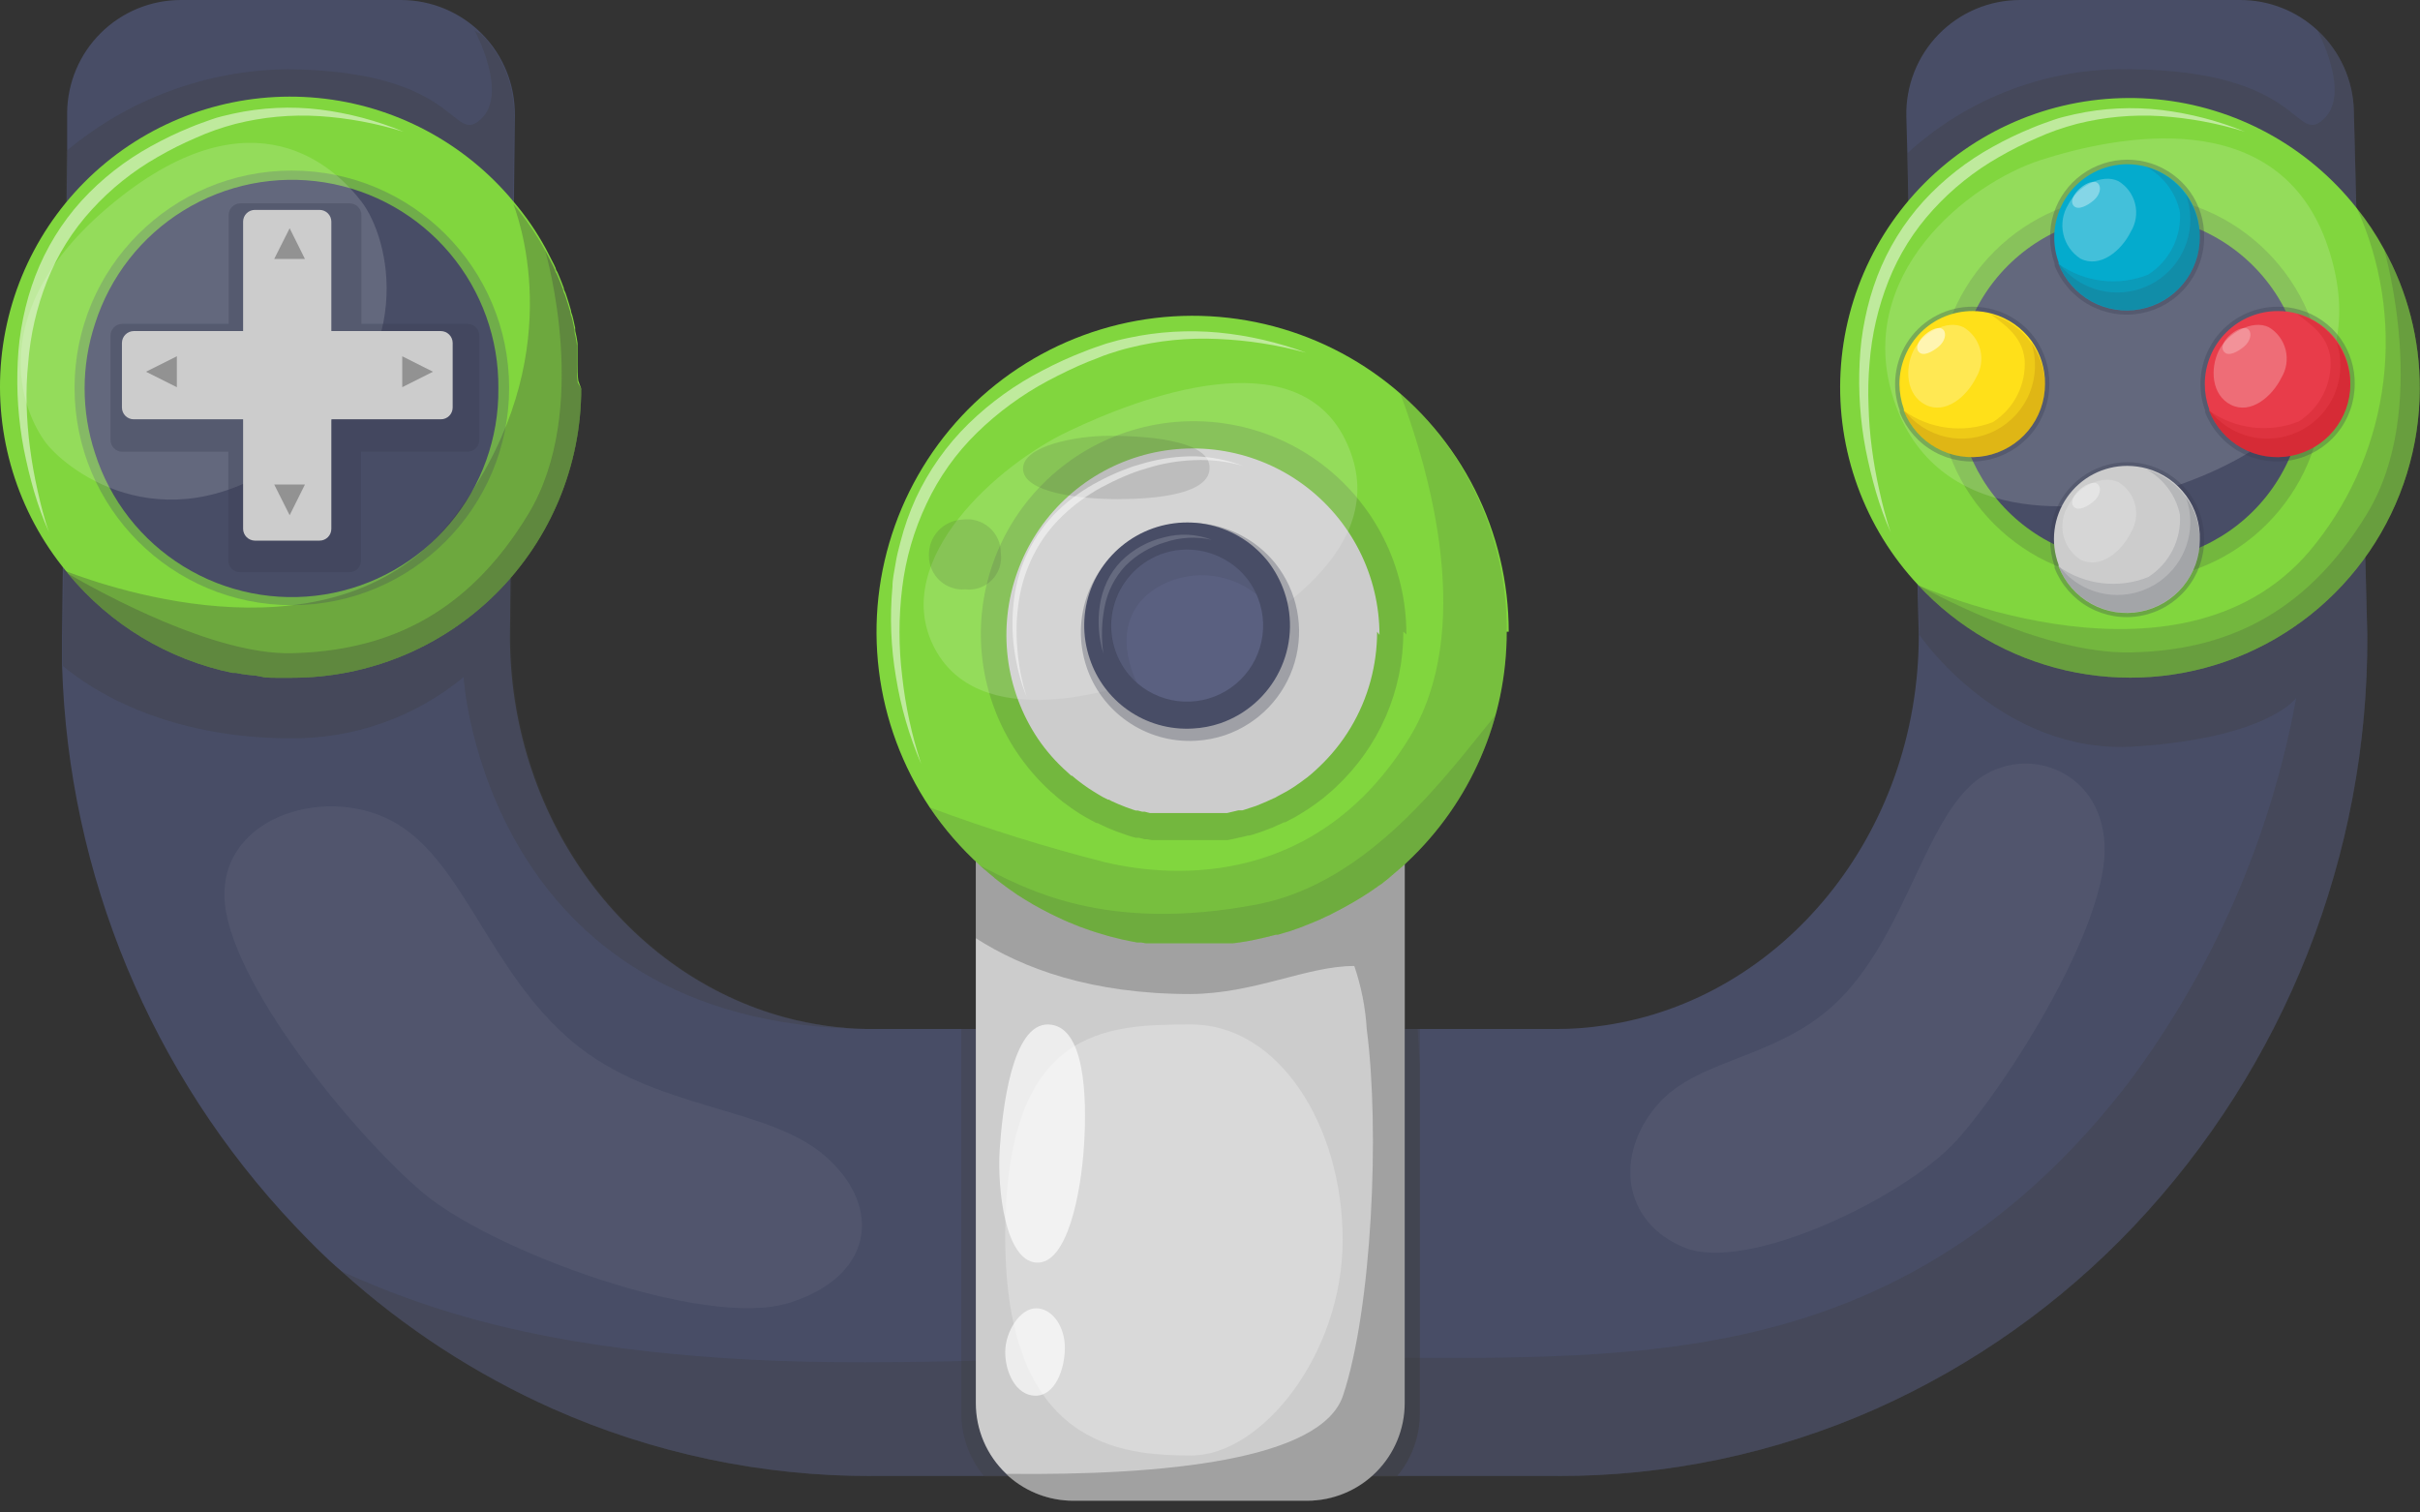 <svg width="144" height="90" viewBox="0 0 144 90" fill="none" xmlns="http://www.w3.org/2000/svg">
<rect x="0" y="0" width="144" height="90" fill="#333333" stroke="none"/>
<path d="M140.865 37.8C140.931 50.87 135.956 63.463 126.975 72.96C122.626 77.556 117.413 81.25 111.635 83.83C105.654 86.487 99.18 87.85 92.635 87.83H51.895C45.351 87.85 38.876 86.487 32.895 83.83C28.297 81.78 24.051 79.016 20.315 75.64C19.315 74.79 18.445 73.89 17.555 72.96C9.002 63.927 4.069 52.064 3.695 39.63C3.695 39.017 3.695 38.407 3.695 37.8L3.845 23.59V22.91L3.995 9.01V6.7C4.014 4.917 4.735 3.213 6.003 1.958C7.27 0.704 8.982 -8.65693e-05 10.765 8.76776e-06H23.865C24.76 0.001 25.645 0.18 26.471 0.525C27.296 0.87 28.045 1.375 28.674 2.011C29.304 2.646 29.801 3.4 30.137 4.229C30.474 5.058 30.643 5.945 30.635 6.84L30.485 21.68V24.51L30.345 37.8C30.345 37.91 30.345 38.01 30.345 38.11C30.465 48.94 37.405 58.03 46.715 60.54C48.301 60.968 49.933 61.2 51.575 61.23H92.585C93.563 61.233 94.539 61.159 95.505 61.01C106.035 59.46 114.175 49.64 114.175 37.8L113.775 22.08L113.715 19.75L113.495 9.12L113.435 6.94C113.413 6.037 113.571 5.138 113.901 4.297C114.231 3.456 114.726 2.689 115.357 2.043C115.988 1.396 116.742 0.882 117.575 0.531C118.407 0.18 119.302 -0 120.205 8.76776e-06H133.295C135.001 -0.003 136.644 0.64 137.895 1.8C138.56 2.414 139.095 3.155 139.468 3.98C139.841 4.804 140.044 5.695 140.065 6.6L140.375 18.84L140.475 22.62L140.865 37.8Z" fill="#484D66"/>
<g style="mix-blend-mode:multiply" opacity="0.3">
<path d="M140.866 37.8C140.932 50.871 135.957 63.464 126.976 72.96C122.627 77.557 117.415 81.251 111.636 83.831C105.655 86.487 99.181 87.85 92.636 87.831H51.896C45.352 87.85 38.877 86.487 32.896 83.831C28.298 81.78 24.052 79.016 20.316 75.641C27.386 78.891 34.596 80.241 43.166 80.821C51.736 81.401 61.096 80.751 72.446 80.731C84.766 80.731 93.446 81.191 101.346 79.861C109.246 78.531 118.386 75.121 126.586 64.52C131.677 57.738 135.118 49.864 136.636 41.52C136.636 41.52 135.006 43.901 127.036 44.42C119.066 44.941 114.206 37.77 114.206 37.77L113.806 22.05L113.746 19.721L140.356 18.811L140.456 22.59L140.866 37.8Z" fill="#3C3C3C"/>
</g>
<g style="mix-blend-mode:multiply" opacity="0.3">
<path d="M84.485 61.23V84.121C84.481 85.494 83.993 86.822 83.105 87.871H58.585L58.435 87.691C57.64 86.67 57.207 85.414 57.205 84.121V61.23H84.485Z" fill="#3C3C3C"/>
</g>
<path d="M83.586 35.491V83.491C83.586 85.032 82.974 86.509 81.885 87.599C80.795 88.689 79.317 89.301 77.776 89.301H63.876C62.464 89.303 61.099 88.791 60.036 87.861L59.866 87.691C59.296 87.15 58.843 86.499 58.533 85.776C58.223 85.054 58.065 84.276 58.066 83.491V35.491C58.066 33.95 58.678 32.472 59.768 31.382C60.858 30.293 62.336 29.681 63.876 29.681H77.816C79.35 29.691 80.818 30.308 81.899 31.396C82.98 32.485 83.586 33.957 83.586 35.491Z" fill="#CCCCCC"/>
<g style="mix-blend-mode:multiply" opacity="0.3">
<path d="M84.486 63.37V84.12C84.483 85.494 83.994 86.822 83.106 87.87H81.646C80.589 88.803 79.226 89.315 77.816 89.31H63.876C62.464 89.313 61.099 88.801 60.036 87.87L59.866 87.7C69.356 87.81 78.646 86.86 79.916 83.04C81.636 77.88 82.116 67.26 81.326 61.23C81.249 59.953 81 58.692 80.586 57.48C77.766 57.48 74.696 59.12 70.846 59.15C64.906 59.15 60.846 57.61 58.066 55.83V49.49L83.586 41.86V61.23H84.356L84.486 63.37Z" fill="#3C3C3C"/>
</g>
<g style="mix-blend-mode:multiply" opacity="0.3">
<path d="M140.476 22.62L113.826 22.12L113.496 9.121C117.115 5.808 121.871 4.017 126.776 4.121C137.036 4.221 136.516 8.631 138.236 7.121C139.956 5.611 137.896 1.811 137.896 1.811C138.561 2.424 139.096 3.166 139.469 3.99C139.841 4.815 140.045 5.706 140.066 6.611L140.476 22.62Z" fill="#3C3C3C"/>
</g>
<g style="mix-blend-mode:multiply" opacity="0.3">
<path d="M30.585 6.841L30.405 24.511L3.775 23.59L3.925 9.011C7.625 5.898 12.291 4.169 17.125 4.121C27.375 4.221 26.865 8.631 28.585 7.121C30.305 5.611 28.245 1.811 28.245 1.811C28.343 1.901 28.465 1.964 28.595 1.991C29.233 2.626 29.738 3.382 30.08 4.215C30.421 5.048 30.593 5.94 30.585 6.841Z" fill="#3C3C3C"/>
</g>
<g style="mix-blend-mode:multiply" opacity="0.3">
<path d="M51.586 61.231C28.816 61.011 27.586 40.291 27.586 40.291C24.685 42.686 21.028 43.976 17.266 43.931C11.526 43.931 6.766 42.131 3.746 39.631C3.746 39.017 3.746 38.407 3.746 37.801L3.896 23.591V22.911L30.556 21.681V24.511L30.416 37.801C30.416 37.911 30.416 38.011 30.416 38.111C30.536 48.941 37.476 58.031 46.786 60.541C48.352 60.964 49.964 61.196 51.586 61.231Z" fill="#3C3C3C"/>
</g>
<path d="M34.585 23.12C34.585 27.685 32.772 32.062 29.545 35.29C26.317 38.517 21.94 40.33 17.375 40.33H16.905H16.425C16.105 40.33 15.785 40.33 15.475 40.25C15.165 40.17 14.825 40.18 14.475 40.12L14.035 40.04H13.845C10.009 39.25 6.558 37.172 4.065 34.15L3.945 34C1.032 30.468 -0.359 25.922 0.079 21.364C0.517 16.806 2.748 12.609 6.28 9.695C9.813 6.782 14.358 5.391 18.916 5.829C23.475 6.267 27.672 8.498 30.585 12.03C31.308 12.884 31.941 13.809 32.475 14.79L32.595 15.02L32.835 15.49L32.955 15.72C32.988 15.802 33.025 15.882 33.065 15.96C33.065 16.04 33.135 16.13 33.175 16.21C33.215 16.29 33.235 16.36 33.275 16.44L33.425 16.81L33.545 17.13C33.545 17.23 33.615 17.34 33.655 17.44L33.735 17.68C33.825 17.94 33.895 18.2 33.975 18.47C33.975 18.57 34.025 18.67 34.055 18.77C34.085 18.87 34.125 19.05 34.155 19.19C34.185 19.33 34.205 19.41 34.225 19.51C34.229 19.544 34.229 19.577 34.225 19.61C34.225 19.75 34.285 19.89 34.305 20.03L34.365 20.4C34.371 20.457 34.371 20.514 34.365 20.57C34.37 20.667 34.37 20.764 34.365 20.86C34.365 21.01 34.365 21.15 34.365 21.3C34.365 21.45 34.365 21.54 34.365 21.66C34.365 21.99 34.365 22.32 34.415 22.66L34.585 23.12Z" fill="#81D63E"/>
<path d="M143.985 23.12C143.981 26.579 142.937 29.957 140.986 32.813C139.036 35.67 136.271 37.873 133.05 39.136C129.83 40.398 126.304 40.662 122.932 39.892C119.56 39.122 116.498 37.355 114.145 34.82C112.558 33.126 111.331 31.128 110.536 28.947C109.742 26.766 109.396 24.447 109.521 22.129C109.645 19.811 110.237 17.543 111.26 15.459C112.284 13.376 113.718 11.521 115.477 10.006C117.235 8.491 119.282 7.347 121.494 6.643C123.705 5.939 126.037 5.69 128.347 5.909C130.658 6.129 132.9 6.814 134.94 7.923C136.979 9.031 138.773 10.54 140.215 12.36C140.835 13.128 141.384 13.952 141.855 14.82C143.262 17.359 143.995 20.217 143.985 23.12Z" fill="#81D63E"/>
<path d="M89.656 37.59C89.658 40.16 89.133 42.702 88.113 45.06C87.093 47.418 85.6 49.542 83.726 51.3L83.456 51.55L82.606 52.28L82.316 52.51C82.227 52.583 82.134 52.649 82.036 52.71L81.796 52.88C81.277 53.241 80.74 53.575 80.186 53.88L79.966 54L79.746 54.12L79.456 54.27L79.226 54.39L79.136 54.44L78.846 54.57L78.506 54.73L78.156 54.88L77.456 55.16L77.096 55.29L76.746 55.41L76.376 55.52L76.046 55.62H75.916L75.646 55.69C75.276 55.79 74.896 55.87 74.516 55.95L74.136 56.02L73.756 56.08L73.376 56.13H73.056H72.936H72.486H71.956H71.506H69.996H69.486H69.096H68.686H68.586H68.186L67.896 56.08H67.666L67.336 56.02L66.956 55.94L66.716 55.89L66.196 55.76L65.926 55.69L65.496 55.56L65.256 55.49L64.916 55.38C64.466 55.23 64.016 55.06 63.576 54.87L63.306 54.75L62.816 54.52L62.566 54.4L62.466 54.35L61.966 54.09L61.496 53.83L61.026 53.55L60.546 53.25L60.176 52.99L59.986 52.86L59.506 52.5L59.196 52.26L59.146 52.21L58.806 51.93L58.716 51.85C58.586 51.74 58.446 51.63 58.326 51.51C57.19 50.483 56.182 49.321 55.326 48.05C53.695 45.608 52.657 42.818 52.298 39.904C51.938 36.989 52.266 34.031 53.255 31.265C54.244 28.5 55.867 26.005 57.993 23.979C60.12 21.954 62.691 20.455 65.501 19.601C68.311 18.748 71.282 18.565 74.176 19.066C77.07 19.567 79.806 20.739 82.165 22.487C84.525 24.236 86.442 26.513 87.764 29.135C89.085 31.758 89.775 34.653 89.776 37.59H89.656Z" fill="#81D63E"/>
<g style="mix-blend-mode:multiply" opacity="0.2">
<path d="M83.505 37.591C83.508 39.321 83.154 41.034 82.466 42.622C81.778 44.21 80.77 45.639 79.505 46.821L79.325 46.991L78.755 47.481L78.555 47.631C78.496 47.683 78.433 47.73 78.365 47.771L78.205 47.891C77.855 48.141 77.485 48.371 77.115 48.591L76.965 48.671L76.815 48.751L76.625 48.851L76.475 48.931H76.405L76.215 49.021L75.985 49.121L75.755 49.231L75.275 49.411L75.035 49.501L74.795 49.581L74.555 49.661L74.325 49.721H74.245L74.055 49.771L73.295 49.941L73.045 49.991H72.785H72.535H72.315H72.235H71.935H71.585H70.265H69.925H69.655H69.375H69.105H68.905H68.755H68.535L68.275 49.941H68.115L67.765 49.851H67.585L67.295 49.771L67.135 49.721L66.905 49.641C66.605 49.541 66.305 49.431 66.005 49.301L65.825 49.221L65.495 49.071L65.325 48.981H65.255L64.915 48.801L64.605 48.631L64.285 48.441L63.965 48.231L63.715 48.061L63.595 47.971L63.265 47.731L63.055 47.561L62.825 47.371L62.765 47.311L62.495 47.081C61.737 46.387 61.066 45.605 60.495 44.751C59.397 43.106 58.7 41.226 58.459 39.263C58.219 37.3 58.441 35.308 59.109 33.446C59.777 31.585 60.872 29.906 62.306 28.544C63.74 27.181 65.473 26.174 67.367 25.603C69.26 25.031 71.261 24.911 73.209 25.252C75.157 25.593 76.999 26.386 78.585 27.567C80.171 28.748 81.459 30.285 82.345 32.053C83.231 33.822 83.69 35.773 83.685 37.751L83.505 37.591Z" fill="#3C3C3C"/>
</g>
<path d="M81.945 37.59C81.943 38.577 81.812 39.558 81.555 40.51C81.02 42.49 79.943 44.281 78.445 45.68L78.285 45.83C78.125 45.98 77.955 46.12 77.785 46.26L77.605 46.39L77.445 46.51L77.305 46.61C76.995 46.83 76.675 47.04 76.305 47.23L76.175 47.3L76.045 47.37L75.885 47.46L75.745 47.52L75.575 47.6L75.375 47.69L75.165 47.78L74.755 47.95L74.545 48.02L74.325 48.09L74.115 48.16L73.925 48.22H73.845H73.685L73.015 48.38H72.795H72.565H72.345H72.155H72.085H71.815H71.505H70.345H70.045H69.815H69.575H69.525H69.295H69.115H68.985H68.795H68.565H68.425L68.115 48.3H67.965L67.705 48.23H67.575L67.365 48.16C67.095 48.07 66.835 47.97 66.575 47.86L66.415 47.79L66.125 47.66L65.985 47.58C65.965 47.587 65.944 47.587 65.925 47.58L65.625 47.43L65.355 47.27L65.075 47.1L64.795 46.92L64.575 46.77L64.465 46.69L64.185 46.48L63.995 46.33L63.795 46.16H63.745L63.515 45.95C62.847 45.359 62.256 44.688 61.755 43.95C60.792 42.509 60.18 40.863 59.968 39.143C59.756 37.423 59.95 35.677 60.534 34.045C61.117 32.413 62.075 30.941 63.33 29.746C64.585 28.551 66.103 27.666 67.761 27.163C69.42 26.66 71.173 26.552 72.88 26.848C74.588 27.144 76.203 27.835 77.595 28.867C78.987 29.899 80.118 31.243 80.898 32.791C81.678 34.339 82.084 36.047 82.085 37.78L81.945 37.59Z" fill="#CCCCCC"/>
<g style="mix-blend-mode:multiply" opacity="0.3">
<path d="M17.366 36.01C24.507 36.01 30.296 30.221 30.296 23.08C30.296 15.939 24.507 10.15 17.366 10.15C10.225 10.15 4.436 15.939 4.436 23.08C4.436 30.221 10.225 36.01 17.366 36.01Z" fill="#484D66"/>
</g>
<path d="M29.655 23.12C29.684 26.063 28.656 28.919 26.758 31.168C24.86 33.417 22.218 34.91 19.313 35.376C16.407 35.842 13.43 35.25 10.924 33.708C8.418 32.165 6.548 29.775 5.655 26.971C4.828 24.467 4.828 21.764 5.655 19.261C6.549 16.456 8.419 14.064 10.926 12.522C13.434 10.979 16.411 10.388 19.318 10.855C22.224 11.323 24.866 12.818 26.763 15.069C28.661 17.32 29.687 20.177 29.655 23.12Z" fill="#484D66"/>
<g style="mix-blend-mode:multiply" opacity="0.2">
<path d="M126.775 34.55C133.109 34.55 138.245 29.415 138.245 23.08C138.245 16.746 133.109 11.61 126.775 11.61C120.44 11.61 115.305 16.746 115.305 23.08C115.305 29.415 120.44 34.55 126.775 34.55Z" fill="#3C3C3C"/>
</g>
<path d="M137.096 23.12C137.098 24.221 136.922 25.315 136.576 26.36C136.068 27.89 135.209 29.28 134.068 30.419C132.927 31.558 131.536 32.415 130.005 32.92C127.901 33.614 125.63 33.614 123.526 32.92C121.997 32.413 120.608 31.555 119.469 30.416C118.331 29.278 117.473 27.889 116.966 26.36C116.272 24.256 116.272 21.985 116.966 19.88C117.471 18.35 118.328 16.958 119.467 15.818C120.606 14.677 121.996 13.818 123.526 13.31C125.63 12.617 127.901 12.617 130.005 13.31C131.538 13.816 132.93 14.674 134.071 15.815C135.212 16.956 136.07 18.348 136.576 19.88C136.924 20.925 137.099 22.019 137.096 23.12Z" fill="#484D66"/>
<g style="mix-blend-mode:screen" opacity="0.15">
<path d="M63.585 25.66C67.765 23.66 77.055 20.12 80.035 26.14C83.015 32.16 76.285 36.7 71.225 39.14C66.165 41.58 58.065 43.58 55.535 38.42C53.005 33.26 59.415 27.63 63.585 25.66Z" fill="white"/>
</g>
<g style="mix-blend-mode:screen" opacity="0.15">
<path d="M121.466 9.511C125.866 8.111 135.626 6.041 138.526 14.701C141.426 23.361 134.276 27.391 128.946 29.091C123.616 30.791 115.146 31.221 112.696 23.811C110.246 16.401 117.076 10.921 121.466 9.511Z" fill="white"/>
</g>
<g style="mix-blend-mode:screen" opacity="0.15">
<path d="M65.975 25.931C67.845 25.931 71.865 26.111 71.975 27.761C72.085 29.411 68.775 29.701 66.505 29.701C64.235 29.701 60.915 29.311 60.875 27.911C60.835 26.511 64.105 25.931 65.975 25.931Z" fill="#3C3C3C"/>
</g>
<g style="mix-blend-mode:screen" opacity="0.15">
<path d="M57.255 30.92C57.541 30.877 57.834 30.896 58.112 30.977C58.391 31.058 58.648 31.198 58.867 31.388C59.086 31.578 59.261 31.814 59.38 32.079C59.498 32.343 59.558 32.63 59.555 32.92C59.593 33.208 59.565 33.501 59.473 33.776C59.382 34.052 59.228 34.303 59.025 34.51C58.821 34.718 58.573 34.876 58.299 34.973C58.026 35.07 57.733 35.103 57.445 35.07C57.168 35.094 56.89 35.059 56.627 34.97C56.364 34.88 56.123 34.736 55.919 34.548C55.715 34.36 55.552 34.131 55.441 33.877C55.331 33.623 55.274 33.348 55.275 33.07C55.256 32.523 55.453 31.991 55.823 31.589C56.194 31.186 56.708 30.946 57.255 30.92Z" fill="#3C3C3C"/>
</g>
<g style="mix-blend-mode:multiply" opacity="0.15">
<path d="M88.996 42.54C88.088 45.893 86.263 48.926 83.726 51.3L83.456 51.55L82.606 52.28L82.316 52.51C82.227 52.582 82.133 52.649 82.036 52.71L81.796 52.88C81.277 53.241 80.74 53.575 80.186 53.88L79.966 54L79.746 54.12L79.456 54.27L79.226 54.39L79.136 54.44L78.846 54.57L78.506 54.73L78.156 54.88L77.456 55.16L77.096 55.29L76.746 55.41L76.376 55.52L76.046 55.62H75.916L75.646 55.69C75.276 55.79 74.896 55.87 74.516 55.95L74.136 56.02L73.756 56.08L73.376 56.13H73.056H72.936H72.486H71.956H71.506H69.996H69.486H69.096H68.686H68.586H68.186L67.896 56.08H67.666L67.336 56.02L66.956 55.94L66.716 55.89L66.196 55.76L65.926 55.69L65.496 55.56L65.256 55.49L64.916 55.38C64.466 55.23 64.016 55.06 63.576 54.87L63.306 54.75L62.816 54.52L62.566 54.4L62.466 54.35L61.966 54.09L61.496 53.83L61.026 53.55L60.546 53.25L60.176 52.99L59.986 52.86L59.506 52.5L59.196 52.26L59.146 52.21L58.806 51.93L58.716 51.85C58.586 51.74 58.446 51.63 58.326 51.51C60.956 52.85 65.696 55.56 74.846 53.81C81.526 52.5 86.126 46.05 88.996 42.54Z" fill="#3C3C3C"/>
</g>
<g style="mix-blend-mode:multiply" opacity="0.3">
<path d="M49.586 45.341C49.577 45.311 49.577 45.28 49.586 45.251C49.496 45.121 49.516 45.121 49.586 45.341Z" fill="#3C3C3C"/>
</g>
<g style="mix-blend-mode:multiply" opacity="0.15">
<path d="M89.656 37.59C89.658 40.16 89.133 42.702 88.113 45.06C87.093 47.419 85.6 49.542 83.726 51.3L83.456 51.55L82.606 52.28L82.316 52.51C82.227 52.583 82.133 52.65 82.036 52.71L81.796 52.88C81.277 53.241 80.74 53.575 80.186 53.88L79.966 54L79.746 54.12L79.456 54.27L79.226 54.39L79.136 54.44L78.846 54.57L78.506 54.73L78.156 54.88L77.456 55.16L77.096 55.29L76.746 55.41L76.376 55.52L76.046 55.62H75.916L75.646 55.69C75.276 55.79 74.896 55.87 74.516 55.95L74.136 56.02L73.756 56.08L73.376 56.13H73.056H72.936H72.486H71.956H71.506H69.996H69.486H69.096H68.686H68.586H68.186L67.896 56.08H67.666L67.336 56.02L66.956 55.94L66.716 55.89L66.196 55.76L65.926 55.69L65.496 55.56L65.256 55.49L64.916 55.38C64.466 55.23 64.016 55.06 63.576 54.87L63.306 54.75L62.816 54.52L62.566 54.4L62.466 54.35L61.966 54.09L61.496 53.83L61.026 53.55L60.546 53.25L60.176 52.99L59.986 52.86L59.506 52.5L59.196 52.26L59.146 52.21L58.806 51.93L58.716 51.85C58.586 51.74 58.446 51.63 58.326 51.51C57.19 50.483 56.182 49.321 55.326 48.05C58.733 49.318 62.204 50.403 65.726 51.3C69.936 52.3 78.396 52.75 83.846 43.93C87.786 37.57 85.106 28.15 83.316 23.4C85.325 25.176 86.93 27.361 88.024 29.808C89.118 32.256 89.674 34.91 89.656 37.59Z" fill="#3C3C3C"/>
</g>
<g style="mix-blend-mode:multiply" opacity="0.2">
<path d="M143.985 23.12C143.981 26.579 142.937 29.957 140.986 32.813C139.036 35.67 136.271 37.873 133.05 39.136C129.83 40.398 126.304 40.662 122.932 39.892C119.56 39.123 116.498 37.355 114.145 34.82C114.145 34.82 130.225 42.11 137.805 32.33C140.007 29.541 141.397 26.198 141.823 22.669C142.248 19.14 141.691 15.563 140.215 12.33C140.835 13.098 141.384 13.922 141.855 14.79C143.267 17.338 144 20.207 143.985 23.12Z" fill="#3C3C3C"/>
</g>
<g style="mix-blend-mode:multiply" opacity="0.2">
<path d="M143.985 23.121C143.981 26.579 142.937 29.957 140.986 32.814C139.036 35.671 136.271 37.874 133.05 39.136C129.83 40.399 126.304 40.663 122.932 39.893C119.56 39.123 116.498 37.355 114.145 34.821C114.305 34.901 121.345 38.921 126.775 38.821C132.205 38.721 137.125 36.721 140.865 30.541C144.605 24.361 141.925 15.081 141.865 14.851C143.263 17.382 143.993 20.229 143.985 23.121Z" fill="#3C3C3C"/>
</g>
<g style="mix-blend-mode:multiply" opacity="0.3">
<path d="M34.586 23.121C34.586 27.685 32.773 32.062 29.545 35.29C26.318 38.517 21.94 40.331 17.376 40.331H16.906H16.426C16.116 40.331 15.796 40.331 15.476 40.251C15.156 40.171 14.826 40.171 14.476 40.121L14.036 40.041H13.846C10.009 39.25 6.559 37.172 4.066 34.151L3.506 33.821L3.946 34.001C6.596 35.001 20.086 39.711 26.896 30.911C33.706 22.111 31.186 13.831 30.546 12.141C31.268 12.994 31.901 13.919 32.436 14.901L32.556 15.131L32.796 15.601L32.916 15.831C32.948 15.912 32.985 15.993 33.026 16.071C33.026 16.151 33.096 16.241 33.136 16.321C33.176 16.401 33.196 16.471 33.236 16.551L33.386 16.921L33.506 17.241C33.506 17.341 33.576 17.451 33.616 17.551L33.696 17.791C33.786 18.051 33.856 18.311 33.936 18.581C33.936 18.681 33.986 18.781 34.016 18.881C34.046 18.981 34.086 19.161 34.116 19.301C34.146 19.441 34.166 19.521 34.186 19.621C34.19 19.654 34.19 19.687 34.186 19.721C34.186 19.861 34.246 20.001 34.266 20.141L34.326 20.511C34.331 20.567 34.331 20.624 34.326 20.681C34.331 20.777 34.331 20.874 34.326 20.971C34.326 21.121 34.326 21.261 34.326 21.411C34.326 21.561 34.326 21.651 34.326 21.771C34.326 22.101 34.326 22.431 34.376 22.771L34.586 23.121Z" fill="#3C3C3C"/>
</g>
<g style="mix-blend-mode:multiply" opacity="0.3">
<path d="M34.586 23.12C34.586 27.685 32.773 32.062 29.546 35.29C26.318 38.517 21.941 40.33 17.376 40.33H16.906H16.426C16.106 40.33 15.786 40.33 15.476 40.25C15.166 40.17 14.826 40.18 14.476 40.12L14.036 40.04H13.846C10.01 39.25 6.559 37.172 4.066 34.15C6.066 35.3 12.726 38.97 17.346 38.87C22.776 38.74 27.696 36.77 31.436 30.59C35.176 24.41 32.506 15.13 32.436 14.9L32.556 15.13L32.796 15.6L32.916 15.83C32.949 15.912 32.986 15.992 33.026 16.07C33.026 16.15 33.096 16.24 33.136 16.32C33.176 16.4 33.196 16.47 33.236 16.55L33.386 16.92L33.506 17.24C33.506 17.34 33.576 17.45 33.616 17.55L33.696 17.79C33.786 18.05 33.856 18.31 33.936 18.58C33.936 18.68 33.986 18.78 34.016 18.88C34.046 18.98 34.086 19.16 34.116 19.3C34.146 19.44 34.166 19.52 34.186 19.62C34.19 19.654 34.19 19.687 34.186 19.72C34.186 19.86 34.246 20 34.266 20.14L34.326 20.51C34.332 20.567 34.332 20.624 34.326 20.68C34.331 20.777 34.331 20.874 34.326 20.97C34.326 21.12 34.326 21.26 34.326 21.41C34.326 21.56 34.326 21.65 34.326 21.77C34.326 22.1 34.326 22.43 34.376 22.77L34.586 23.12Z" fill="#3C3C3C"/>
</g>
<g style="mix-blend-mode:screen" opacity="0.15">
<path d="M2.746 26.37C1.376 24.58 -1.254 18.51 6.926 11.92C15.106 5.33 19.926 9.92 21.526 12.02C23.126 14.12 25.076 21.21 17.586 26.93C10.096 32.65 4.116 28.12 2.746 26.37Z" fill="white"/>
</g>
<g style="mix-blend-mode:screen" opacity="0.05">
<path d="M23.635 49.03C27.635 51.43 29.165 57.86 34.055 61.98C38.945 66.1 45.715 65.79 49.145 68.83C52.575 71.87 51.935 76 46.915 77.54C41.895 79.08 29.295 74.45 25.175 70.98C21.055 67.51 13.465 58.24 13.355 53.35C13.245 48.46 19.675 46.63 23.635 49.03Z" fill="white"/>
</g>
<g style="mix-blend-mode:screen" opacity="0.05">
<path d="M117.585 46.46C114.635 48.8 113.475 55.07 109.835 59.08C106.195 63.09 101.155 62.79 98.605 65.76C96.055 68.73 96.535 72.76 100.265 74.25C103.995 75.74 113.375 71.25 116.435 67.85C119.495 64.45 125.155 55.43 125.235 50.67C125.315 45.91 120.585 44.12 117.585 46.46Z" fill="white"/>
</g>
<g style="mix-blend-mode:screen" opacity="0.25">
<path d="M70.894 60.96C65.725 60.96 59.815 61.13 59.815 73.61C59.815 86.09 66.734 86.61 70.894 86.61C75.055 86.61 79.894 80.61 79.894 73.78C79.894 66.95 76.064 60.96 70.894 60.96Z" fill="white"/>
</g>
<g style="mix-blend-mode:screen" opacity="0.65">
<path d="M59.486 68.411C59.646 66.021 60.216 60.891 62.386 60.961C64.556 61.031 64.686 65.231 64.506 68.131C64.326 71.031 63.506 75.251 61.666 75.131C59.826 75.011 59.336 70.811 59.486 68.411Z" fill="white"/>
</g>
<g style="mix-blend-mode:screen" opacity="0.65">
<path d="M61.655 77.851C62.605 77.851 63.375 78.921 63.365 80.221C63.355 81.521 62.765 83.061 61.605 83.051C60.445 83.041 59.805 81.641 59.815 80.431C59.825 79.221 60.705 77.841 61.655 77.851Z" fill="white"/>
</g>
<g style="mix-blend-mode:multiply" opacity="0.3">
<path d="M64.655 39.69C64.174 38.256 64.207 36.699 64.748 35.287C65.29 33.875 66.306 32.695 67.623 31.951C68.94 31.207 70.475 30.944 71.965 31.209C73.454 31.473 74.805 32.248 75.785 33.4L75.885 33.52C76.535 34.338 76.98 35.3 77.18 36.326C77.381 37.352 77.332 38.41 77.038 39.413C76.744 40.416 76.213 41.334 75.491 42.088C74.768 42.843 73.874 43.413 72.885 43.75C72.322 43.937 71.737 44.048 71.145 44.08C69.684 44.163 68.239 43.746 67.045 42.9C65.927 42.112 65.089 40.987 64.655 39.69Z" fill="#363A4D"/>
</g>
<path d="M64.845 39.201C64.383 37.848 64.408 36.376 64.916 35.039C65.425 33.703 66.384 32.586 67.629 31.883C68.874 31.179 70.325 30.933 71.732 31.186C73.14 31.439 74.414 32.177 75.335 33.271L75.435 33.391C75.87 33.95 76.208 34.579 76.435 35.251C76.957 36.792 76.847 38.477 76.129 39.937C75.411 41.397 74.144 42.513 72.605 43.041C72.075 43.22 71.523 43.324 70.965 43.351C69.586 43.432 68.221 43.04 67.095 42.241C66.04 41.493 65.252 40.428 64.845 39.201Z" fill="#484D66"/>
<path d="M69.025 33C69.411 32.855 69.814 32.761 70.225 32.72C71.242 32.63 72.259 32.883 73.115 33.44C73.843 33.907 74.417 34.578 74.765 35.37L74.865 35.61C75.222 36.549 75.258 37.58 74.965 38.541C74.673 39.502 74.069 40.339 73.249 40.919C72.429 41.5 71.44 41.791 70.436 41.748C69.432 41.705 68.472 41.329 67.705 40.68C67.556 40.56 67.419 40.426 67.295 40.28L67.215 40.2C66.742 39.648 66.408 38.991 66.241 38.284C66.074 37.577 66.079 36.84 66.255 36.135C66.431 35.43 66.774 34.778 67.254 34.232C67.734 33.687 68.338 33.264 69.015 33H69.025Z" fill="#5A6080"/>
<g style="mix-blend-mode:screen" opacity="0.4">
<g style="mix-blend-mode:screen" opacity="0.4">
<path d="M72.105 32.12C71.182 31.913 70.22 31.965 69.325 32.27C68.438 32.531 67.63 33.008 66.975 33.66C66.343 34.335 65.913 35.173 65.735 36.08C65.548 37.005 65.521 37.956 65.655 38.89C65.37 37.962 65.299 36.98 65.445 36.02C65.516 35.535 65.657 35.064 65.865 34.62C66.075 34.169 66.359 33.757 66.705 33.4C67.403 32.7 68.283 32.208 69.245 31.98C70.189 31.72 71.191 31.769 72.105 32.12Z" fill="white"/>
</g>
</g>
<g style="mix-blend-mode:multiply" opacity="0.15">
<path d="M69.025 33C69.412 32.855 69.815 32.761 70.225 32.72C71.242 32.63 72.26 32.883 73.115 33.44C73.844 33.907 74.418 34.578 74.766 35.37C73.926 34.696 72.897 34.3 71.823 34.235C70.748 34.171 69.68 34.441 68.766 35.01C65.675 37.01 67.675 40.67 67.675 40.67C67.527 40.55 67.39 40.416 67.266 40.27L67.186 40.19C66.713 39.638 66.379 38.981 66.212 38.274C66.045 37.567 66.049 36.83 66.226 36.125C66.402 35.42 66.745 34.768 67.225 34.222C67.705 33.677 68.309 33.254 68.986 32.99L69.025 33Z" fill="#363A4D"/>
</g>
<g style="mix-blend-mode:multiply" opacity="0.3">
<path d="M27.836 19.271H21.506V12.801C21.506 12.615 21.432 12.437 21.301 12.306C21.17 12.174 20.992 12.101 20.806 12.101H14.306C14.12 12.101 13.943 12.174 13.811 12.306C13.68 12.437 13.606 12.615 13.606 12.801V19.271H7.276C7.091 19.271 6.912 19.344 6.781 19.476C6.65 19.607 6.576 19.785 6.576 19.971V26.181C6.576 26.366 6.65 26.544 6.781 26.675C6.912 26.807 7.091 26.881 7.276 26.881H13.586V33.351C13.586 33.536 13.66 33.714 13.791 33.846C13.922 33.977 14.101 34.051 14.286 34.051H20.786C20.972 34.051 21.15 33.977 21.281 33.846C21.412 33.714 21.486 33.536 21.486 33.351V26.881H27.816C28.002 26.881 28.18 26.807 28.311 26.675C28.442 26.544 28.516 26.366 28.516 26.181V19.971C28.516 19.788 28.445 19.613 28.318 19.483C28.191 19.352 28.018 19.276 27.836 19.271Z" fill="#363A4D"/>
</g>
<path d="M26.236 19.7H19.716V13.19C19.716 13.005 19.642 12.826 19.511 12.695C19.38 12.564 19.201 12.49 19.016 12.49H15.166C14.98 12.49 14.802 12.564 14.671 12.695C14.54 12.826 14.466 13.005 14.466 13.19V19.7H7.956C7.771 19.703 7.594 19.777 7.464 19.908C7.333 20.039 7.258 20.215 7.256 20.4V24.25C7.256 24.436 7.33 24.614 7.461 24.745C7.592 24.877 7.77 24.95 7.956 24.95H14.466V31.47C14.468 31.655 14.543 31.832 14.674 31.962C14.805 32.093 14.981 32.168 15.166 32.17H19.016C19.201 32.17 19.38 32.096 19.511 31.965C19.642 31.834 19.716 31.656 19.716 31.47V24.95H26.236C26.422 24.95 26.6 24.877 26.731 24.745C26.862 24.614 26.936 24.436 26.936 24.25V20.4C26.933 20.215 26.859 20.039 26.728 19.908C26.597 19.777 26.421 19.703 26.236 19.7Z" fill="#CCCCCC"/>
<g style="mix-blend-mode:multiply" opacity="0.4">
<path d="M18.146 15.41H16.316L17.236 13.58L18.146 15.41Z" fill="#3C3C3C"/>
</g>
<g style="mix-blend-mode:multiply" opacity="0.4">
<path d="M18.146 28.83H16.316L17.236 30.66L18.146 28.83Z" fill="#3C3C3C"/>
</g>
<g style="mix-blend-mode:multiply" opacity="0.4">
<path d="M23.936 23.04V21.2L25.765 22.12L23.936 23.04Z" fill="#3C3C3C"/>
</g>
<g style="mix-blend-mode:multiply" opacity="0.4">
<path d="M10.525 23.04V21.2L8.686 22.12L10.525 23.04Z" fill="#3C3C3C"/>
</g>
<g style="mix-blend-mode:screen" opacity="0.7">
<g style="mix-blend-mode:screen" opacity="0.7">
<path d="M73.966 27.721C73.027 27.454 72.052 27.339 71.076 27.381C70.108 27.413 69.149 27.578 68.226 27.871C67.762 28.002 67.308 28.166 66.866 28.361C66.416 28.551 65.986 28.761 65.556 28.991C64.712 29.45 63.932 30.018 63.236 30.681C62.541 31.342 61.963 32.116 61.526 32.971C61.086 33.824 60.786 34.742 60.636 35.691C60.483 36.649 60.45 37.623 60.536 38.591C60.604 39.562 60.789 40.523 61.086 41.451C60.897 40.996 60.743 40.528 60.626 40.051C60.507 39.576 60.414 39.095 60.346 38.611C60.213 37.615 60.213 36.606 60.346 35.611C60.597 33.616 61.521 31.768 62.966 30.371C63.687 29.682 64.502 29.099 65.386 28.641C65.825 28.406 66.275 28.196 66.736 28.011L67.426 27.751L68.146 27.541C69.1 27.276 70.086 27.145 71.076 27.151C72.065 27.179 73.041 27.371 73.966 27.721Z" fill="white"/>
</g>
</g>
<g style="mix-blend-mode:screen" opacity="0.7">
<g style="mix-blend-mode:screen" opacity="0.7">
<path d="M77.725 20.99C76.008 20.519 74.243 20.244 72.465 20.17C70.702 20.086 68.937 20.262 67.225 20.69C66.805 20.79 66.385 20.92 65.965 21.06C65.765 21.12 65.555 21.21 65.355 21.29L64.735 21.53C63.925 21.86 63.135 22.25 62.355 22.66C60.81 23.486 59.389 24.527 58.135 25.75C56.89 26.965 55.873 28.395 55.135 29.97C54.385 31.548 53.895 33.236 53.685 34.97C53.47 36.724 53.47 38.497 53.685 40.25C53.877 42.022 54.256 43.768 54.815 45.46C54.106 43.808 53.602 42.075 53.315 40.3C53.01 38.52 52.939 36.708 53.105 34.91C53.105 34.45 53.215 34.01 53.285 33.56C53.355 33.11 53.465 32.67 53.585 32.23C53.813 31.345 54.117 30.482 54.495 29.65C55.267 27.989 56.335 26.481 57.645 25.2C58.952 23.93 60.442 22.861 62.065 22.03C62.865 21.608 63.69 21.234 64.535 20.91C64.745 20.82 64.955 20.75 65.175 20.67L65.815 20.45C66.255 20.32 66.695 20.2 67.135 20.11C68.904 19.729 70.722 19.622 72.525 19.79C74.302 19.965 76.05 20.368 77.725 20.99Z" fill="white"/>
</g>
</g>
<g style="mix-blend-mode:screen" opacity="0.7">
<g style="mix-blend-mode:screen" opacity="0.7">
<path d="M133.586 7.84C131.961 7.335 130.283 7.023 128.586 6.91C126.905 6.805 125.219 6.96 123.586 7.37C123.176 7.48 122.776 7.6 122.376 7.74C121.976 7.88 121.586 8.04 121.206 8.21C120.427 8.544 119.669 8.925 118.936 9.35C117.476 10.182 116.157 11.238 115.026 12.48C113.892 13.717 112.994 15.151 112.376 16.71C111.754 18.277 111.373 19.929 111.246 21.61C111.171 22.455 111.151 23.303 111.186 24.15C111.207 25 111.274 25.848 111.386 26.69C111.496 27.54 111.646 28.38 111.836 29.22C111.926 29.63 112.026 30.05 112.136 30.46C112.246 30.87 112.366 31.29 112.516 31.7C112.164 30.911 111.867 30.099 111.626 29.27C111.386 28.44 111.186 27.6 111.016 26.75C110.691 25.044 110.57 23.305 110.656 21.57C110.693 20.696 110.8 19.827 110.976 18.97C111.149 18.108 111.393 17.262 111.706 16.44C112.339 14.793 113.271 13.278 114.456 11.97C115.647 10.672 117.042 9.578 118.586 8.73C119.348 8.305 120.137 7.928 120.946 7.6C121.346 7.43 121.756 7.29 122.176 7.14C122.596 6.99 123.016 6.9 123.446 6.8C125.152 6.423 126.911 6.338 128.646 6.55C130.343 6.757 132.004 7.191 133.586 7.84Z" fill="white"/>
</g>
</g>
<g style="mix-blend-mode:screen" opacity="0.7">
<g style="mix-blend-mode:screen" opacity="0.7">
<path d="M24.016 7.84C22.392 7.335 20.713 7.022 19.016 6.91C17.336 6.804 15.649 6.96 14.016 7.37C13.606 7.48 13.206 7.6 12.806 7.74C12.406 7.88 12.016 8.04 11.636 8.21C10.857 8.544 10.099 8.924 9.366 9.35C7.907 10.182 6.587 11.238 5.456 12.48C4.323 13.717 3.425 15.15 2.806 16.71C2.185 18.277 1.804 19.929 1.676 21.61C1.592 22.444 1.562 23.282 1.586 24.12C1.608 24.97 1.674 25.817 1.786 26.66C1.896 27.51 2.046 28.35 2.236 29.19C2.326 29.6 2.426 30.02 2.536 30.43C2.646 30.84 2.766 31.26 2.916 31.67C2.565 30.881 2.267 30.069 2.026 29.24C1.786 28.41 1.586 27.57 1.416 26.72C1.091 25.014 0.97 23.275 1.056 21.54C1.093 20.666 1.2 19.797 1.376 18.94C1.549 18.078 1.793 17.232 2.106 16.41C2.74 14.763 3.672 13.248 4.856 11.94C6.047 10.642 7.442 9.548 8.986 8.7C9.749 8.275 10.537 7.898 11.346 7.57C11.746 7.4 12.166 7.26 12.576 7.11C12.986 6.96 13.416 6.87 13.846 6.77C15.553 6.393 17.311 6.308 19.046 6.52C20.755 6.734 22.427 7.178 24.016 7.84Z" fill="white"/>
</g>
</g>
<g style="mix-blend-mode:multiply" opacity="0.3">
<path d="M131.156 32.12C131.155 33.193 130.779 34.232 130.093 35.057C129.408 35.883 128.456 36.443 127.401 36.642C126.347 36.841 125.256 36.666 124.317 36.148C123.378 35.629 122.649 34.798 122.256 33.8C122.259 33.763 122.259 33.727 122.256 33.69C122.079 33.185 121.988 32.655 121.986 32.12C121.983 31.146 122.288 30.195 122.859 29.406C123.43 28.617 124.237 28.029 125.163 27.728C126.09 27.426 127.088 27.427 128.014 27.729C128.94 28.031 129.746 28.62 130.316 29.41C130.878 30.201 131.172 31.15 131.156 32.12Z" fill="#363A4D"/>
</g>
<path d="M130.896 32.121C130.897 33.135 130.543 34.117 129.897 34.897C129.25 35.678 128.351 36.209 127.355 36.397C126.359 36.586 125.328 36.421 124.441 35.93C123.554 35.44 122.866 34.654 122.496 33.711V33.611C122.249 32.95 122.165 32.24 122.252 31.541C122.34 30.841 122.595 30.173 122.998 29.594C123.4 29.015 123.936 28.542 124.561 28.216C125.186 27.889 125.881 27.72 126.586 27.721C126.981 27.723 127.375 27.777 127.756 27.881C128.697 28.146 129.521 28.72 130.096 29.511C130.644 30.268 130.925 31.186 130.896 32.121Z" fill="#CCCCCC"/>
<g style="mix-blend-mode:multiply" opacity="0.15">
<path d="M130.895 32.12C130.89 33.139 130.528 34.125 129.872 34.904C129.215 35.684 128.306 36.208 127.302 36.385C126.298 36.563 125.264 36.382 124.38 35.875C123.496 35.368 122.818 34.566 122.465 33.61C123.004 34.353 123.765 34.907 124.638 35.191C125.511 35.475 126.452 35.476 127.326 35.193C128.199 34.91 128.961 34.357 129.501 33.615C130.042 32.873 130.334 31.979 130.335 31.06C130.334 30.552 130.243 30.047 130.065 29.57C130.611 30.308 130.902 31.203 130.895 32.12Z" fill="#363A4D"/>
</g>
<g style="mix-blend-mode:screen" opacity="0.2">
<path d="M126.055 28.69C126.301 28.838 126.515 29.033 126.686 29.264C126.856 29.495 126.979 29.758 127.048 30.037C127.117 30.315 127.13 30.605 127.086 30.889C127.043 31.172 126.944 31.445 126.795 31.69C126.235 32.83 124.965 33.89 123.795 33.3C123.279 32.966 122.914 32.443 122.778 31.844C122.641 31.244 122.744 30.615 123.065 30.09C123.585 28.99 125.075 28.21 126.055 28.69Z" fill="white"/>
</g>
<g style="mix-blend-mode:screen" opacity="0.35">
<path d="M124.846 28.83C125.066 29.06 124.946 29.52 124.586 29.83C124.226 30.14 123.666 30.43 123.406 30.16C123.146 29.89 123.406 29.42 123.776 29.11C124.146 28.8 124.636 28.6 124.846 28.83Z" fill="white"/>
</g>
<g style="mix-blend-mode:multiply" opacity="0.15">
<path d="M130.896 32.121C130.897 33.134 130.543 34.117 129.897 34.897C129.25 35.678 128.351 36.209 127.355 36.397C126.359 36.586 125.328 36.421 124.441 35.93C123.554 35.44 122.866 34.654 122.496 33.711C123.262 34.251 124.15 34.592 125.081 34.702C126.012 34.812 126.955 34.688 127.826 34.341C128.443 33.947 128.943 33.395 129.276 32.743C129.608 32.09 129.76 31.361 129.716 30.631C129.599 30.062 129.359 29.527 129.013 29.061C128.668 28.594 128.225 28.209 127.716 27.931C128.657 28.196 129.481 28.77 130.056 29.561C130.608 30.3 130.903 31.199 130.896 32.121Z" fill="#363A4D"/>
</g>
<g style="mix-blend-mode:multiply" opacity="0.3">
<path d="M131.156 14.12C131.155 15.193 130.779 16.232 130.093 17.057C129.408 17.883 128.456 18.443 127.401 18.642C126.347 18.841 125.256 18.666 124.317 18.148C123.378 17.629 122.649 16.799 122.256 15.8C122.26 15.763 122.26 15.726 122.256 15.69C122.079 15.185 121.988 14.655 121.986 14.12C121.983 13.146 122.288 12.195 122.859 11.406C123.43 10.617 124.237 10.029 125.163 9.728C126.09 9.426 127.088 9.427 128.014 9.729C128.94 10.031 129.746 10.62 130.316 11.41C130.878 12.201 131.172 13.15 131.156 14.12Z" fill="#363A4D"/>
</g>
<path d="M130.895 14.12C130.896 15.134 130.542 16.116 129.896 16.897C129.249 17.678 128.35 18.209 127.354 18.397C126.358 18.586 125.328 18.42 124.44 17.93C123.553 17.439 122.865 16.654 122.495 15.71V15.611C122.258 14.953 122.182 14.248 122.274 13.555C122.367 12.862 122.624 12.202 123.025 11.629C123.426 11.057 123.959 10.589 124.578 10.266C125.198 9.942 125.886 9.772 126.585 9.771C126.981 9.773 127.374 9.826 127.755 9.931C128.696 10.195 129.521 10.77 130.095 11.56C130.629 12.306 130.91 13.204 130.895 14.12Z" fill="#04ABCD"/>
<g style="mix-blend-mode:multiply" opacity="0.15">
<path d="M130.895 14.12C130.89 15.14 130.528 16.125 129.872 16.904C129.215 17.684 128.306 18.208 127.302 18.386C126.298 18.563 125.264 18.382 124.38 17.875C123.496 17.368 122.818 16.567 122.465 15.611C123.004 16.354 123.765 16.907 124.638 17.191C125.511 17.475 126.452 17.476 127.326 17.193C128.199 16.91 128.961 16.358 129.501 15.615C130.042 14.873 130.334 13.979 130.335 13.06C130.333 12.549 130.242 12.041 130.065 11.56C130.61 12.302 130.901 13.2 130.895 14.12Z" fill="#363A4D"/>
</g>
<g style="mix-blend-mode:screen" opacity="0.25">
<path d="M126.055 10.78C126.301 10.928 126.515 11.123 126.686 11.354C126.856 11.585 126.979 11.848 127.048 12.126C127.117 12.405 127.13 12.695 127.086 12.979C127.043 13.262 126.944 13.535 126.795 13.78C126.235 14.92 124.965 15.98 123.795 15.39C123.279 15.056 122.914 14.533 122.778 13.933C122.641 13.334 122.744 12.705 123.065 12.18C123.585 11.12 125.075 10.29 126.055 10.78Z" fill="white"/>
</g>
<g style="mix-blend-mode:screen" opacity="0.35">
<path d="M124.846 10.92C125.066 11.15 124.946 11.61 124.586 11.92C124.226 12.23 123.666 12.53 123.406 12.26C123.146 11.99 123.406 11.52 123.776 11.2C124.146 10.88 124.636 10.69 124.846 10.92Z" fill="white"/>
</g>
<g style="mix-blend-mode:multiply" opacity="0.15">
<path d="M130.896 14.121C130.897 15.134 130.543 16.117 129.897 16.897C129.25 17.678 128.351 18.209 127.355 18.397C126.359 18.586 125.328 18.421 124.441 17.93C123.554 17.439 122.866 16.654 122.496 15.711C123.262 16.251 124.15 16.592 125.081 16.702C126.012 16.812 126.955 16.688 127.826 16.341C128.443 15.947 128.943 15.395 129.276 14.743C129.608 14.091 129.76 13.361 129.716 12.631C129.599 12.062 129.359 11.527 129.013 11.06C128.668 10.594 128.225 10.209 127.716 9.931C128.657 10.196 129.481 10.77 130.056 11.561C130.604 12.301 130.899 13.199 130.896 14.121Z" fill="#363A4D"/>
</g>
<g style="mix-blend-mode:multiply" opacity="0.3">
<path d="M140.115 22.85C140.116 23.924 139.742 24.964 139.057 25.791C138.372 26.619 137.42 27.181 136.365 27.381C135.31 27.582 134.219 27.408 133.278 26.889C132.338 26.37 131.609 25.539 131.215 24.54C131.215 24.54 131.215 24.47 131.215 24.43C130.961 23.734 130.878 22.987 130.975 22.253C131.071 21.518 131.343 20.817 131.768 20.21C132.193 19.604 132.759 19.108 133.416 18.767C134.074 18.426 134.805 18.248 135.545 18.25C135.968 18.25 136.388 18.308 136.795 18.42C137.794 18.698 138.669 19.309 139.275 20.15C139.833 20.939 140.127 21.884 140.115 22.85Z" fill="#363A4D"/>
</g>
<path d="M139.855 22.85C139.856 23.864 139.502 24.846 138.856 25.627C138.209 26.407 137.31 26.938 136.314 27.127C135.318 27.315 134.288 27.15 133.401 26.659C132.513 26.169 131.825 25.384 131.455 24.44C131.454 24.407 131.454 24.373 131.455 24.34C131.281 23.863 131.193 23.358 131.195 22.85C131.195 22.279 131.308 21.714 131.527 21.187C131.745 20.66 132.066 20.181 132.47 19.777C132.874 19.374 133.354 19.055 133.881 18.837C134.409 18.62 134.975 18.509 135.545 18.51C135.944 18.507 136.342 18.561 136.725 18.67C137.667 18.933 138.492 19.508 139.065 20.3C139.59 21.046 139.867 21.938 139.855 22.85Z" fill="#E83C4A"/>
<g style="mix-blend-mode:multiply" opacity="0.15">
<path d="M139.856 22.85C139.858 23.874 139.499 24.866 138.841 25.651C138.184 26.436 137.271 26.964 136.262 27.142C135.254 27.32 134.215 27.137 133.328 26.624C132.442 26.112 131.765 25.303 131.416 24.34C132.034 25.174 132.93 25.759 133.942 25.991C134.954 26.222 136.016 26.083 136.935 25.6C137.854 25.117 138.57 24.321 138.953 23.357C139.337 22.392 139.362 21.322 139.026 20.34C139.557 21.07 139.847 21.947 139.856 22.85Z" fill="#A80000"/>
</g>
<g style="mix-blend-mode:screen" opacity="0.25">
<path d="M135.005 19.471C135.252 19.618 135.467 19.812 135.639 20.043C135.81 20.273 135.934 20.536 136.004 20.815C136.074 21.093 136.087 21.383 136.045 21.667C136.002 21.952 135.903 22.225 135.755 22.471C135.185 23.621 133.925 24.671 132.755 24.091C131.585 23.511 131.505 21.931 132.025 20.871C132.545 19.811 134.035 18.991 135.005 19.471Z" fill="white"/>
</g>
<g style="mix-blend-mode:screen" opacity="0.25">
<path d="M133.805 19.62C134.015 19.84 133.905 20.31 133.535 20.62C133.165 20.93 132.615 21.23 132.355 20.95C132.095 20.67 132.355 20.22 132.735 19.9C133.115 19.58 133.585 19.39 133.805 19.62Z" fill="white"/>
</g>
<g style="mix-blend-mode:multiply" opacity="0.15">
<path d="M139.855 22.85C139.856 23.864 139.502 24.846 138.856 25.627C138.209 26.407 137.31 26.938 136.314 27.127C135.318 27.315 134.287 27.15 133.4 26.659C132.513 26.169 131.825 25.384 131.455 24.44C132.22 24.981 133.108 25.323 134.039 25.435C134.97 25.547 135.913 25.424 136.785 25.08C137.402 24.686 137.902 24.134 138.235 23.482C138.567 22.83 138.719 22.101 138.675 21.37C138.535 19.92 137.415 19.26 136.675 18.67C137.617 18.933 138.442 19.508 139.015 20.3C139.558 21.04 139.852 21.933 139.855 22.85Z" fill="#A80000"/>
</g>
<g style="mix-blend-mode:multiply" opacity="0.3">
<path d="M121.945 22.85C121.946 23.924 121.572 24.964 120.887 25.791C120.202 26.619 119.25 27.181 118.195 27.381C117.14 27.582 116.049 27.408 115.108 26.889C114.168 26.37 113.439 25.539 113.046 24.54C113.046 24.54 113.046 24.47 113.046 24.43C112.791 23.734 112.708 22.987 112.805 22.253C112.901 21.518 113.173 20.817 113.598 20.21C114.023 19.604 114.589 19.108 115.247 18.767C115.904 18.426 116.635 18.248 117.375 18.25C117.798 18.25 118.218 18.308 118.625 18.42C119.624 18.698 120.499 19.309 121.106 20.15C121.663 20.939 121.957 21.884 121.945 22.85Z" fill="#363A4D"/>
</g>
<path d="M121.685 22.85C121.686 23.864 121.332 24.846 120.686 25.627C120.039 26.407 119.14 26.938 118.144 27.127C117.148 27.315 116.118 27.15 115.231 26.659C114.343 26.169 113.655 25.384 113.285 24.44C113.284 24.407 113.284 24.373 113.285 24.34C113.116 23.861 113.028 23.358 113.025 22.85C113.025 22.279 113.138 21.714 113.357 21.187C113.575 20.66 113.896 20.181 114.3 19.777C114.704 19.374 115.184 19.055 115.711 18.837C116.239 18.62 116.805 18.509 117.375 18.51C117.774 18.507 118.172 18.561 118.555 18.67C119.497 18.933 120.322 19.508 120.895 20.3C121.42 21.046 121.696 21.938 121.685 22.85Z" fill="#FFE019"/>
<g style="mix-blend-mode:multiply" opacity="0.1">
<path d="M121.686 22.85C121.688 23.874 121.329 24.866 120.672 25.651C120.014 26.436 119.101 26.964 118.092 27.142C117.084 27.32 116.045 27.137 115.159 26.624C114.272 26.112 113.595 25.303 113.246 24.34C113.864 25.174 114.76 25.759 115.772 25.991C116.784 26.222 117.846 26.083 118.765 25.6C119.684 25.117 120.4 24.321 120.783 23.357C121.167 22.392 121.193 21.322 120.856 20.34C121.387 21.07 121.677 21.947 121.686 22.85Z" fill="#520000"/>
</g>
<g style="mix-blend-mode:screen" opacity="0.25">
<path d="M116.835 19.471C117.082 19.618 117.297 19.812 117.469 20.043C117.64 20.273 117.764 20.536 117.834 20.815C117.904 21.093 117.917 21.383 117.875 21.667C117.832 21.952 117.733 22.225 117.585 22.471C117.015 23.621 115.755 24.671 114.585 24.091C113.415 23.511 113.335 21.931 113.855 20.871C114.375 19.811 115.865 18.991 116.835 19.471Z" fill="white"/>
</g>
<g style="mix-blend-mode:screen" opacity="0.55">
<path d="M115.635 19.62C115.845 19.84 115.735 20.31 115.365 20.62C114.995 20.93 114.445 21.23 114.185 20.95C113.925 20.67 114.185 20.22 114.565 19.9C114.945 19.58 115.415 19.39 115.635 19.62Z" fill="white"/>
</g>
<g style="mix-blend-mode:multiply" opacity="0.1">
<path d="M121.685 22.85C121.686 23.864 121.332 24.846 120.686 25.627C120.039 26.408 119.14 26.938 118.144 27.127C117.148 27.315 116.117 27.15 115.23 26.659C114.343 26.169 113.655 25.384 113.285 24.44C114.044 24.983 114.925 25.329 115.849 25.447C116.774 25.566 117.714 25.454 118.585 25.12C119.202 24.726 119.702 24.174 120.035 23.522C120.367 22.87 120.519 22.141 120.475 21.41C120.335 19.96 119.215 19.3 118.475 18.71C119.417 18.974 120.242 19.548 120.815 20.34C121.36 21.065 121.665 21.943 121.685 22.85Z" fill="#520000"/>
</g>
</svg>

